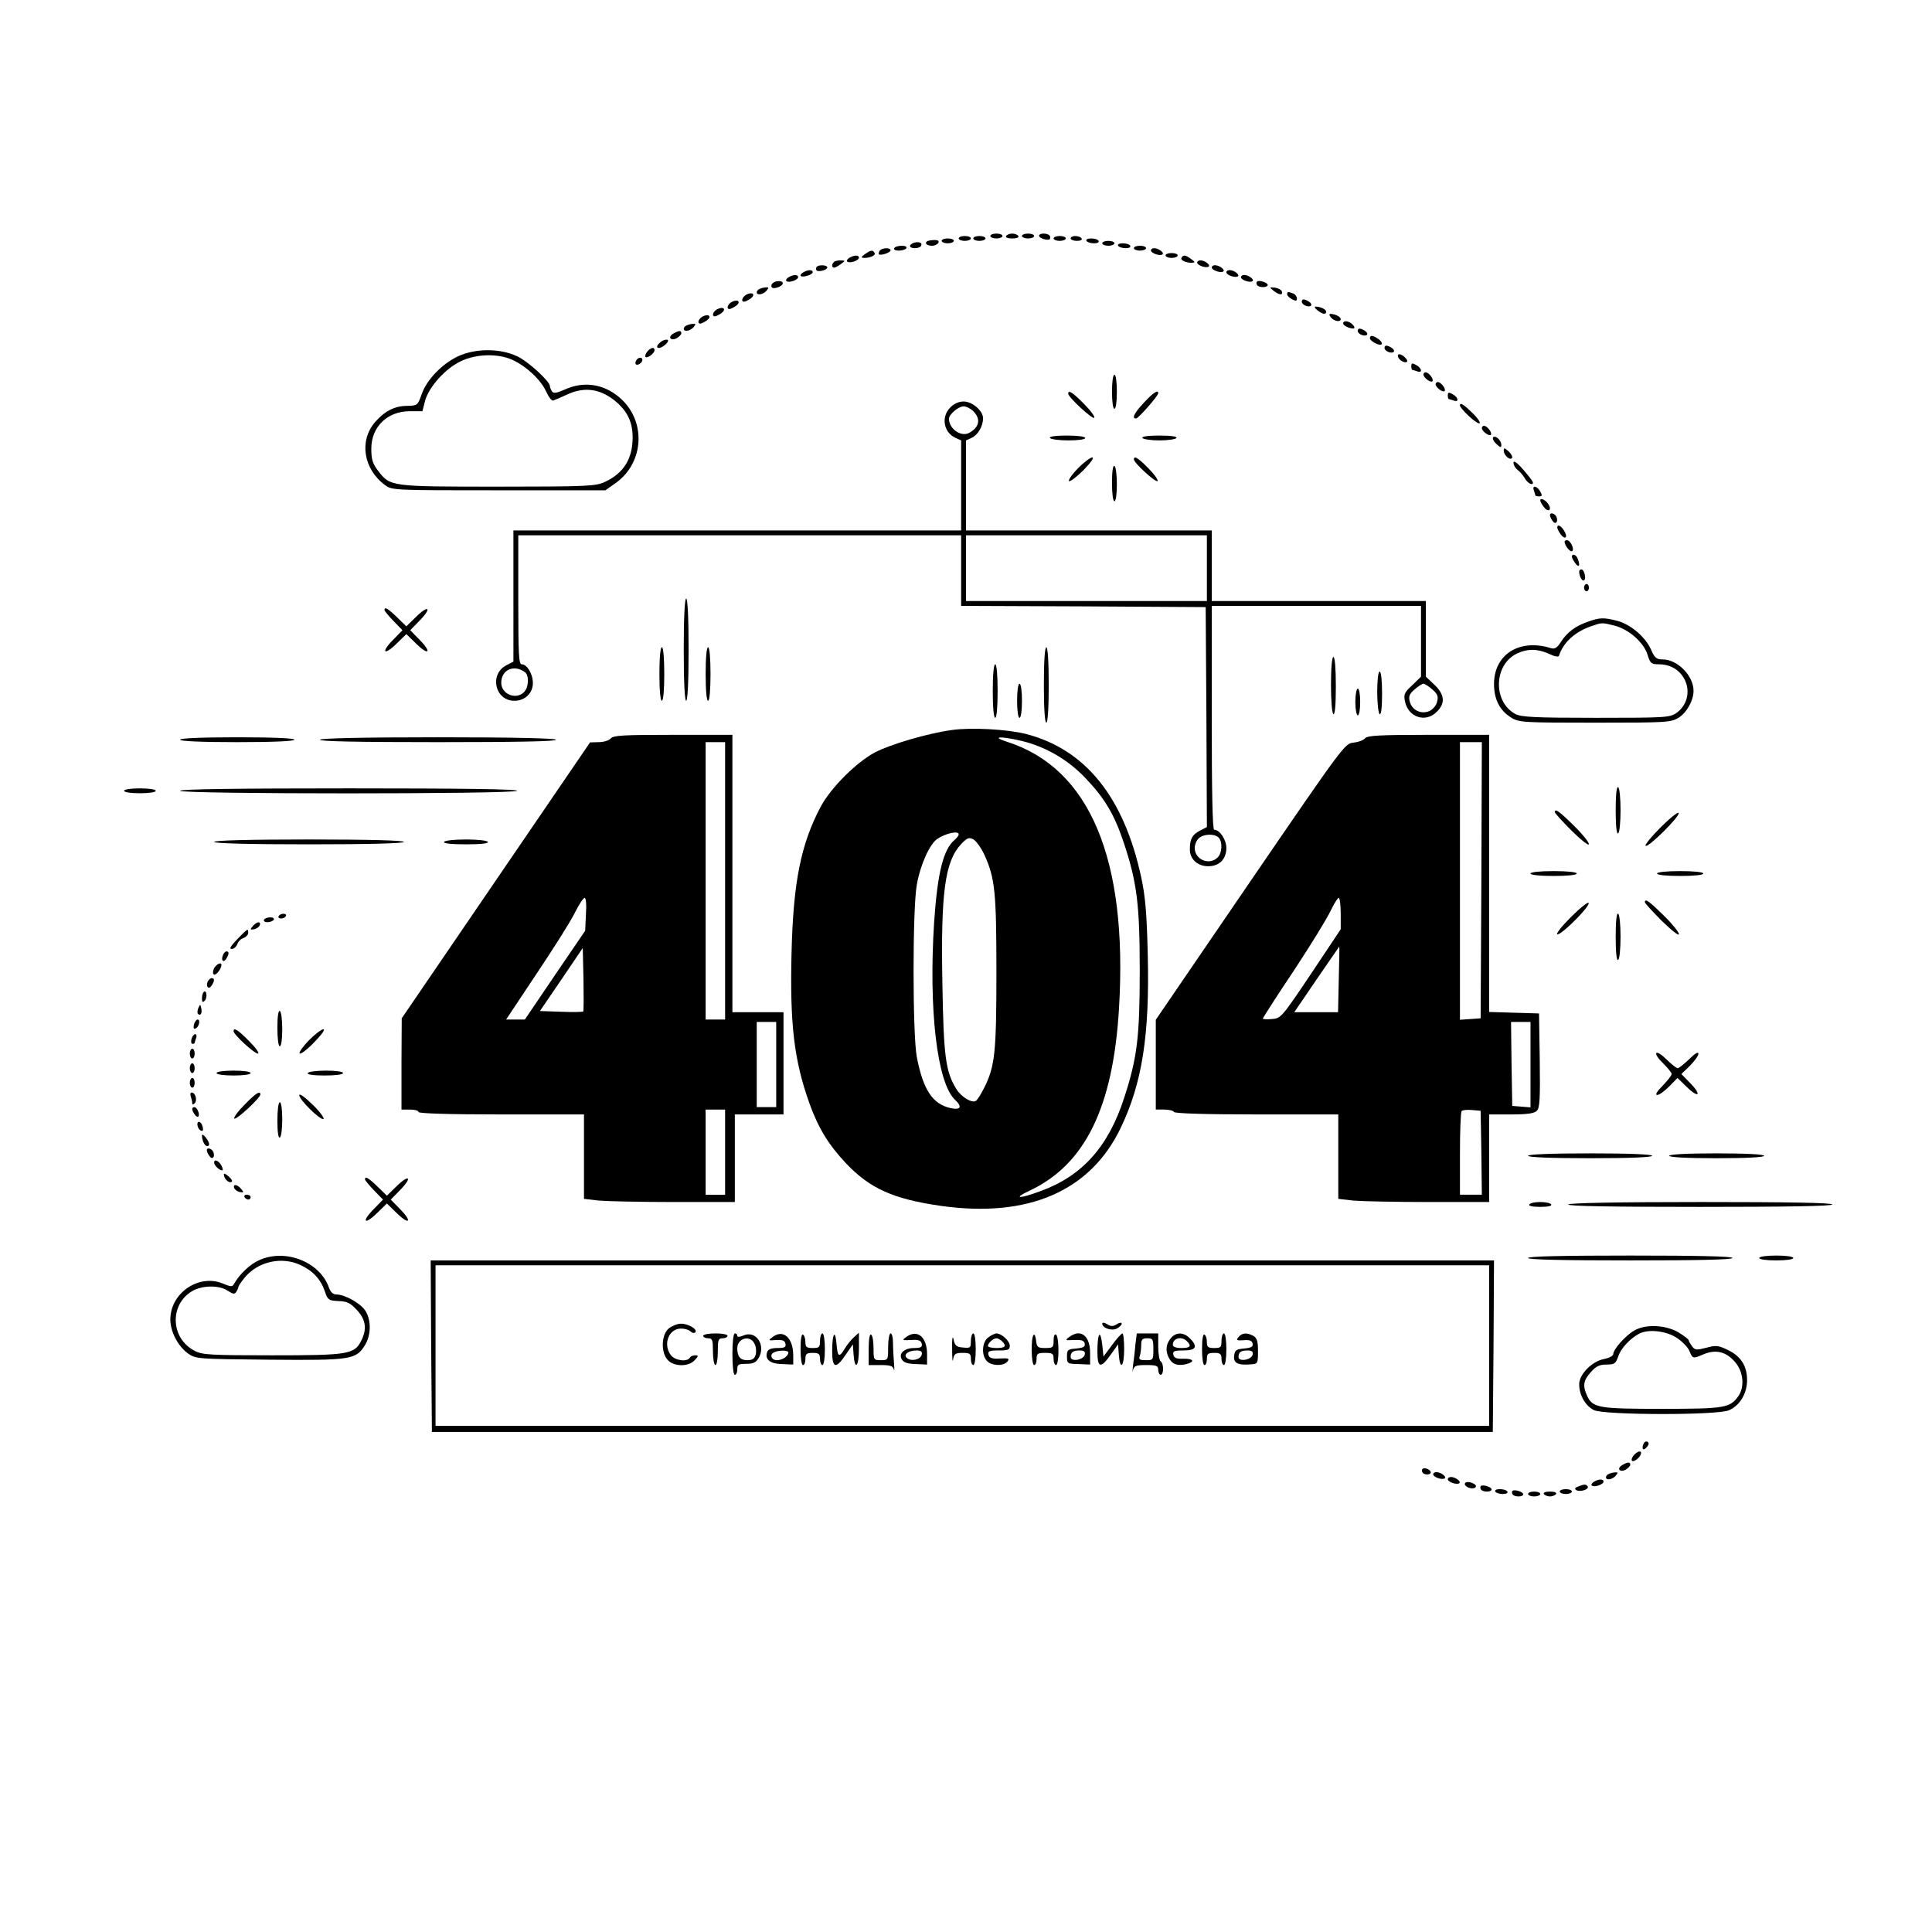 <?xml version="1.0" standalone="no"?>
<!DOCTYPE svg PUBLIC "-//W3C//DTD SVG 20010904//EN"
 "http://www.w3.org/TR/2001/REC-SVG-20010904/DTD/svg10.dtd">
<svg version="1.0" xmlns="http://www.w3.org/2000/svg"
 width="794pt" height="794pt" viewBox="0 0 794 794"
 preserveAspectRatio="xMidYMid meet">

<g transform="translate(0,794) scale(0.1,-0.1)"
fill="#000000" stroke="none">
<path d="M4070 6970 c0 -5 11 -10 25 -10 14 0 25 5 25 10 0 6 -11 10 -25 10
-14 0 -25 -4 -25 -10z"/>
<path d="M4135 6970 c-4 -6 7 -10 25 -10 18 0 29 4 25 10 -3 6 -15 10 -25 10
-10 0 -22 -4 -25 -10z"/>
<path d="M4200 6970 c0 -5 11 -10 25 -10 14 0 25 5 25 10 0 6 -11 10 -25 10
-14 0 -25 -4 -25 -10z"/>
<path d="M4270 6971 c0 -10 36 -21 44 -14 3 3 3 10 0 14 -7 12 -44 12 -44 0z"/>
<path d="M3940 6960 c0 -5 11 -10 25 -10 14 0 25 5 25 10 0 6 -11 10 -25 10
-14 0 -25 -4 -25 -10z"/>
<path d="M4000 6960 c0 -5 11 -10 25 -10 14 0 25 5 25 10 0 6 -11 10 -25 10
-14 0 -25 -4 -25 -10z"/>
<path d="M4330 6960 c0 -5 11 -10 25 -10 14 0 25 5 25 10 0 6 -11 10 -25 10
-14 0 -25 -4 -25 -10z"/>
<path d="M4400 6960 c0 -5 12 -10 26 -10 14 0 23 4 19 10 -3 6 -15 10 -26 10
-10 0 -19 -4 -19 -10z"/>
<path d="M3822 6952 c-26 -4 -20 -22 8 -22 20 0 36 16 23 22 -5 2 -18 2 -31 0z"/>
<path d="M3870 6950 c0 -5 11 -10 25 -10 14 0 25 5 25 10 0 6 -11 10 -25 10
-14 0 -25 -4 -25 -10z"/>
<path d="M4465 6950 c3 -5 17 -10 31 -10 14 0 22 4 19 10 -3 6 -17 10 -31 10
-14 0 -22 -4 -19 -10z"/>
<path d="M3758 6943 c-10 -3 -18 -9 -18 -14 0 -12 37 -12 45 0 7 12 -5 19 -27
14z"/>
<path d="M4530 6940 c0 -5 11 -10 25 -10 14 0 25 5 25 10 0 6 -11 10 -25 10
-14 0 -25 -4 -25 -10z"/>
<path d="M4595 6930 c3 -5 17 -10 31 -10 14 0 22 4 19 10 -3 6 -17 10 -31 10
-14 0 -22 -4 -19 -10z"/>
<path d="M3675 6920 c-3 -6 5 -10 19 -10 14 0 28 5 31 10 3 6 -5 10 -19 10
-14 0 -28 -4 -31 -10z"/>
<path d="M4660 6920 c0 -5 11 -10 25 -10 14 0 25 5 25 10 0 6 -11 10 -25 10
-14 0 -25 -4 -25 -10z"/>
<path d="M3615 6909 c-4 -6 -5 -12 -3 -14 7 -7 48 7 48 16 0 13 -37 11 -45 -2z"/>
<path d="M4730 6911 c0 -12 39 -25 48 -16 7 7 -17 25 -35 25 -7 0 -13 -4 -13
-9z"/>
<path d="M3554 6895 c-16 -12 -17 -14 -2 -15 25 0 49 11 42 21 -7 13 -17 11
-40 -6z"/>
<path d="M4790 6890 c0 -5 11 -10 25 -10 14 0 25 5 25 10 0 6 -11 10 -25 10
-14 0 -25 -4 -25 -10z"/>
<path d="M3490 6880 c-8 -5 -12 -12 -8 -15 9 -9 48 4 48 16 0 12 -21 11 -40
-1z"/>
<path d="M4856 6881 c-7 -10 17 -21 42 -21 15 1 14 3 -2 15 -23 17 -33 19 -40
6z"/>
<path d="M3427 6863 c-10 -9 -9 -23 1 -23 5 0 17 7 28 15 19 14 19 14 -2 15
-11 0 -24 -3 -27 -7z"/>
<path d="M4920 6861 c0 -12 39 -25 48 -16 7 7 -17 25 -35 25 -7 0 -13 -4 -13
-9z"/>
<path d="M3357 6844 c-4 -4 -4 -10 -2 -14 6 -10 45 0 45 11 0 10 -33 12 -43 3z"/>
<path d="M4980 6841 c0 -12 39 -25 48 -16 7 7 -17 25 -35 25 -7 0 -13 -4 -13
-9z"/>
<path d="M3300 6820 c-8 -5 -12 -11 -9 -14 7 -8 49 5 49 15 0 12 -21 11 -40
-1z"/>
<path d="M5040 6821 c0 -12 39 -25 48 -16 7 7 -17 25 -35 25 -7 0 -13 -4 -13
-9z"/>
<path d="M3240 6800 c-8 -5 -12 -12 -8 -15 9 -9 48 4 48 16 0 12 -21 11 -40
-1z"/>
<path d="M5100 6801 c0 -12 39 -25 48 -16 7 7 -17 25 -35 25 -7 0 -13 -4 -13
-9z"/>
<path d="M3188 6783 c-10 -3 -18 -10 -18 -18 0 -8 7 -11 20 -8 38 10 35 34 -2
26z"/>
<path d="M5166 6783 c-3 -3 -3 -10 0 -14 7 -12 44 -12 44 0 0 10 -36 21 -44
14z"/>
<path d="M3123 6753 c-7 -2 -13 -9 -13 -14 0 -14 26 -10 40 6 10 12 10 15 -1
14 -8 0 -20 -3 -26 -6z"/>
<path d="M5234 6745 c24 -18 39 -20 34 -2 -3 6 -15 13 -29 15 -23 2 -23 2 -5
-13z"/>
<path d="M3067 6729 c-17 -10 -23 -29 -9 -29 5 0 16 6 27 13 22 17 7 29 -18
16z"/>
<path d="M5290 6730 c0 -5 9 -14 20 -20 16 -8 20 -8 20 4 0 7 -7 17 -16 20
-21 8 -24 8 -24 -4z"/>
<path d="M3007 6699 c-17 -10 -23 -29 -9 -29 5 0 16 6 27 13 22 17 7 29 -18
16z"/>
<path d="M5350 6700 c0 -13 28 -25 38 -16 3 4 0 11 -8 16 -20 13 -30 12 -30 0z"/>
<path d="M2947 6669 c-17 -10 -23 -29 -9 -29 5 0 16 6 27 13 22 17 7 29 -18
16z"/>
<path d="M5414 6665 c22 -17 36 -19 36 -6 0 10 -24 21 -43 21 -7 0 -3 -7 7
-15z"/>
<path d="M2887 6639 c-17 -10 -23 -29 -9 -29 5 0 16 6 27 13 22 17 7 29 -18
16z"/>
<path d="M5470 6635 c14 -16 40 -20 40 -6 0 9 -24 21 -42 21 -6 0 -6 -6 2 -15z"/>
<path d="M5520 6611 c0 -9 24 -21 42 -21 6 0 6 6 -2 15 -14 16 -40 20 -40 6z"/>
<path d="M2823 6603 c-7 -2 -13 -9 -13 -14 0 -14 26 -10 40 6 10 12 10 15 -1
14 -8 0 -20 -3 -26 -6z"/>
<path d="M5580 6580 c0 -13 28 -25 38 -16 3 4 0 11 -8 16 -20 13 -30 12 -30 0z"/>
<path d="M2767 6569 c-24 -14 -11 -32 14 -19 10 6 19 15 19 20 0 13 -10 12
-33 -1z"/>
<path d="M5630 6550 c0 -12 40 -33 48 -25 4 4 -2 13 -12 21 -23 16 -36 18 -36
4z"/>
<path d="M2717 6536 c-18 -14 -22 -26 -9 -26 15 0 45 27 36 33 -5 3 -17 0 -27
-7z"/>
<path d="M5690 6510 c0 -13 28 -25 38 -16 3 4 0 11 -8 16 -20 13 -30 12 -30 0z"/>
<path d="M2660 6495 c-7 -9 -10 -18 -7 -22 8 -7 37 15 37 28 0 14 -16 11 -30
-6z"/>
<path d="M1883 6476 c-66 -31 -129 -96 -150 -156 -16 -46 -18 -47 -59 -48 -52
0 -92 -21 -132 -66 -67 -77 -49 -194 41 -260 28 -21 38 -21 467 -21 l438 0 44
31 c118 86 124 260 11 353 -65 54 -146 65 -222 30 -35 -15 -46 -17 -53 -7 -4
7 -8 16 -8 21 0 20 -91 103 -135 123 -70 33 -170 33 -242 0z m223 -15 c57 -26
117 -82 139 -131 10 -22 23 -39 29 -36 6 2 34 14 62 27 67 29 127 21 186 -24
54 -42 78 -89 78 -154 0 -89 -37 -148 -115 -184 -37 -17 -72 -19 -438 -19
-442 0 -443 0 -493 65 -23 30 -28 48 -28 91 0 90 66 154 158 154 l52 0 11 43
c16 58 85 134 148 163 63 30 152 32 211 5z"/>
<path d="M5746 6482 c-7 -12 19 -35 34 -30 7 2 3 11 -8 21 -11 10 -23 14 -26
9z"/>
<path d="M2615 6459 c-4 -6 -5 -13 -2 -16 7 -7 27 6 27 18 0 12 -17 12 -25 -2z"/>
<path d="M5800 6435 c0 -8 2 -15 4 -15 2 0 11 -3 20 -6 23 -9 20 13 -4 26 -16
9 -20 8 -20 -5z"/>
<path d="M5850 6401 c0 -13 29 -35 37 -28 7 8 -15 37 -28 37 -5 0 -9 -4 -9 -9z"/>
<path d="M4570 6330 c0 -40 4 -70 10 -70 6 0 10 30 10 70 0 40 -4 70 -10 70
-6 0 -10 -30 -10 -70z"/>
<path d="M5900 6361 c0 -13 29 -35 37 -28 7 8 -15 37 -28 37 -5 0 -9 -4 -9 -9z"/>
<path d="M4390 6322 c0 -14 99 -106 107 -99 4 4 -15 30 -42 57 -47 48 -65 59
-65 42z"/>
<path d="M4701 6285 c-40 -43 -51 -65 -32 -65 9 0 91 93 91 104 0 16 -21 2
-59 -39z"/>
<path d="M5950 6315 c0 -8 2 -15 4 -15 2 0 11 -3 20 -6 23 -9 20 13 -4 26 -16
9 -20 8 -20 -5z"/>
<path d="M3905 6265 c-38 -38 -27 -102 21 -124 l24 -11 0 -185 0 -185 -920 0
-920 0 0 -270 0 -269 -29 -15 c-71 -37 -47 -146 33 -146 43 0 76 31 76 73 0
37 -24 77 -46 77 -12 0 -14 41 -14 265 l0 265 910 0 910 0 0 -145 0 -145 503
-2 502 -3 3 -452 2 -452 -29 -15 c-32 -17 -41 -34 -41 -77 0 -40 32 -69 75
-69 46 0 75 29 75 75 0 34 -27 75 -50 75 -7 0 -10 160 -10 460 l0 460 430 0
430 0 0 -146 0 -145 -36 -35 c-32 -29 -36 -38 -30 -66 13 -66 85 -90 131 -43
36 35 32 71 -10 111 l-35 33 0 155 0 156 -440 0 -440 0 0 145 0 145 -505 0
-505 0 0 185 0 185 24 11 c25 12 46 47 46 80 0 31 -44 69 -80 69 -19 0 -40 -9
-55 -25z m95 -15 c32 -32 25 -66 -17 -89 -34 -18 -83 17 -83 58 0 18 39 51 60
51 11 0 29 -9 40 -20z m960 -645 l0 -135 -495 0 -495 0 0 135 0 135 495 0 495
0 0 -135z m-2802 -428 c17 -13 15 -62 -4 -81 -33 -34 -94 -9 -94 38 0 54 53
77 98 43z m3728 -70 c22 -19 26 -29 20 -51 -3 -15 -18 -32 -31 -38 -34 -15
-72 3 -81 38 -6 22 -2 32 20 51 15 13 31 23 36 23 5 0 21 -10 36 -23z m-878
-609 c17 -17 15 -64 -4 -82 -34 -34 -94 -9 -94 39 0 13 7 31 16 39 18 19 65
21 82 4z"/>
<path d="M6000 6274 c0 -13 65 -74 79 -74 8 0 -2 17 -25 40 -37 37 -54 48 -54
34z"/>
<path d="M6090 6181 c0 -13 29 -35 37 -28 7 8 -15 37 -28 37 -5 0 -9 -4 -9 -9z"/>
<path d="M4315 6140 c3 -5 37 -10 76 -10 39 0 69 4 69 10 0 6 -32 10 -76 10
-47 0 -73 -4 -69 -10z"/>
<path d="M4695 6140 c3 -5 35 -10 70 -10 35 0 67 5 70 10 4 6 -22 10 -70 10
-48 0 -74 -4 -70 -10z"/>
<path d="M6136 6142 c-3 -5 3 -17 14 -27 17 -15 20 -16 20 -3 0 19 -26 42 -34
30z"/>
<path d="M6180 6088 c0 -19 26 -42 34 -30 3 5 -3 17 -14 27 -17 15 -20 16 -20
3z"/>
<path d="M4430 6015 c-24 -24 -40 -48 -37 -52 4 -4 31 16 60 45 30 31 45 52
36 52 -8 0 -35 -20 -59 -45z"/>
<path d="M4660 6052 c0 -14 89 -96 97 -89 4 4 -13 28 -37 52 -42 43 -60 54
-60 37z"/>
<path d="M6220 6038 c0 -9 8 -23 18 -30 9 -7 22 -22 28 -33 11 -20 34 -33 34
-18 0 4 -18 28 -40 53 -26 30 -40 39 -40 28z"/>
<path d="M4570 5956 c0 -44 4 -76 10 -76 6 0 10 30 10 69 0 39 -4 73 -10 76
-6 4 -10 -22 -10 -69z"/>
<path d="M6304 5924 c3 -9 6 -18 6 -20 0 -2 7 -4 15 -4 13 0 14 4 5 20 -13 24
-35 27 -26 4z"/>
<path d="M6330 5883 c0 -4 7 -17 15 -27 17 -23 34 -13 19 11 -12 19 -34 29
-34 16z"/>
<path d="M6370 5823 c0 -5 4 -15 10 -23 11 -18 25 -7 17 15 -6 15 -27 21 -27
8z"/>
<path d="M6400 5772 c0 -5 6 -17 14 -28 19 -25 31 -12 14 15 -13 21 -28 28
-28 13z"/>
<path d="M6430 5714 c0 -15 22 -44 31 -39 11 7 -7 45 -21 45 -6 0 -10 -3 -10
-6z"/>
<path d="M6460 5652 c0 -5 7 -17 15 -28 15 -19 20 -8 9 20 -6 17 -24 22 -24 8z"/>
<path d="M6490 5591 c0 -19 12 -41 20 -36 10 6 1 45 -11 45 -5 0 -9 -4 -9 -9z"/>
<path d="M6510 5525 c0 -8 5 -15 10 -15 6 0 10 7 10 15 0 8 -4 15 -10 15 -5 0
-10 -7 -10 -15z"/>
<path d="M2810 5270 c0 -133 4 -210 10 -210 6 0 10 77 10 210 0 133 -4 210
-10 210 -6 0 -10 -77 -10 -210z"/>
<path d="M1580 5433 c0 -4 17 -24 37 -45 l37 -38 -39 -40 c-51 -52 -37 -66 15
-15 l40 39 40 -39 c52 -51 66 -37 15 15 l-39 40 39 40 c51 52 37 66 -15 15
l-40 -39 -38 37 c-37 36 -52 45 -52 30z"/>
<path d="M6526 5385 c-52 -18 -86 -44 -111 -83 -15 -24 -25 -30 -40 -26 -130
41 -235 -25 -235 -147 0 -64 24 -110 72 -139 31 -19 51 -20 343 -20 293 0 312
1 343 20 34 21 62 71 62 111 0 62 -66 129 -127 129 -25 0 -33 6 -48 41 -24 53
-85 104 -140 118 -55 14 -71 13 -119 -4z m109 -16 c59 -15 121 -70 136 -120
11 -35 15 -39 46 -39 49 0 88 -24 108 -66 22 -47 8 -103 -34 -133 -28 -20 -43
-21 -331 -21 -252 0 -306 3 -331 15 -94 49 -91 203 5 249 44 21 86 20 132 -1
22 -11 39 -14 41 -8 18 55 64 97 131 121 46 16 44 16 97 3z"/>
<path d="M2710 5170 c0 -67 4 -110 10 -110 6 0 10 43 10 110 0 67 -4 110 -10
110 -6 0 -10 -43 -10 -110z"/>
<path d="M2900 5170 c0 -67 4 -110 10 -110 6 0 10 43 10 110 0 67 -4 110 -10
110 -6 0 -10 -43 -10 -110z"/>
<path d="M4290 5125 c0 -97 4 -155 10 -155 6 0 10 58 10 155 0 97 -4 155 -10
155 -6 0 -10 -58 -10 -155z"/>
<path d="M5470 5126 c0 -66 4 -117 10 -121 6 -4 10 37 10 114 0 74 -4 121 -10
121 -6 0 -10 -45 -10 -114z"/>
<path d="M4080 5100 c0 -67 4 -110 10 -110 6 0 10 43 10 110 0 67 -4 110 -10
110 -6 0 -10 -43 -10 -110z"/>
<path d="M5660 5096 c0 -47 5 -88 10 -91 6 -4 10 27 10 84 0 54 -4 91 -10 91
-6 0 -10 -35 -10 -84z"/>
<path d="M4180 5060 c0 -40 4 -70 10 -70 6 0 10 30 10 70 0 40 -4 70 -10 70
-6 0 -10 -30 -10 -70z"/>
<path d="M5570 5055 c0 -30 5 -55 10 -55 6 0 10 25 10 55 0 30 -4 55 -10 55
-5 0 -10 -25 -10 -55z"/>
<path d="M3913 4940 c-101 -14 -251 -58 -317 -92 -77 -41 -181 -145 -223 -223
-82 -155 -113 -311 -120 -602 -7 -291 10 -439 73 -616 37 -103 78 -170 150
-247 99 -105 196 -148 392 -176 357 -50 612 60 737 319 89 185 120 382 112
712 -4 171 -10 242 -27 320 -71 329 -229 526 -475 589 -77 19 -222 27 -302 16z
m286 -45 c99 -24 192 -78 264 -155 78 -82 117 -148 156 -265 54 -163 65 -253
65 -525 0 -271 -10 -356 -64 -522 -65 -201 -173 -322 -346 -384 -86 -32 -113
-30 -44 2 229 107 345 342 369 753 36 610 -120 983 -459 1092 -69 22 -31 25
59 4z m-259 -384 c0 -5 -7 -14 -16 -22 -47 -39 -71 -134 -85 -339 -23 -358 12
-661 86 -730 31 -29 23 -43 -18 -34 -74 16 -113 75 -139 209 -18 95 -18 613 0
710 15 83 53 167 85 188 35 23 87 34 87 18z m106 -85 c43 -95 49 -151 49 -481
0 -332 -6 -388 -51 -477 -13 -26 -28 -49 -33 -52 -17 -11 -61 16 -81 49 -44
71 -52 135 -57 431 -7 375 10 503 77 575 25 26 32 29 51 19 11 -7 32 -35 45
-64z"/>
<path d="M2510 4905 c-7 -8 -29 -15 -49 -15 l-36 -1 -387 -567 -387 -567 -1
-187 0 -188 35 0 c19 0 35 -4 35 -10 0 -6 120 -10 340 -10 l340 0 0 -174 0
-173 61 -7 c34 -3 174 -6 310 -6 l249 0 0 180 0 180 100 0 100 0 0 210 0 210
-105 0 -105 0 0 570 0 570 -244 0 c-204 0 -246 -2 -256 -15z m470 -585 l0
-570 -40 0 -40 0 0 570 0 570 40 0 40 0 0 -570z m-572 -137 l-3 -68 -124 -182
-124 -183 -39 0 -38 0 125 188 c69 103 140 215 157 250 17 34 35 62 41 62 5 0
8 -28 5 -67z m-11 -400 c-3 -2 -44 -3 -91 -1 l-87 3 88 129 88 130 3 -129 c1
-70 1 -130 -1 -132z m793 -218 l0 -175 -40 0 -40 0 0 175 0 175 40 0 40 0 0
-175z m-210 -360 l0 -175 -40 0 -40 0 0 175 0 175 40 0 40 0 0 -175z"/>
<path d="M5610 4906 c-6 -8 -28 -16 -47 -18 -36 -3 -41 -10 -425 -571 l-388
-568 0 -185 0 -184 34 0 c19 0 38 -4 41 -10 4 -6 128 -10 341 -10 l334 0 0
-174 0 -173 61 -7 c34 -3 174 -6 310 -6 l249 0 0 180 0 180 91 0 c66 0 94 4
105 15 12 11 14 49 12 207 l-3 193 -102 3 -103 3 0 569 0 570 -249 0 c-204 0
-251 -3 -261 -14z m478 -583 l-3 -568 -42 -3 -43 -3 0 570 0 571 45 0 45 0 -2
-567z m-578 -138 l0 -64 -122 -183 c-120 -179 -124 -183 -160 -186 -21 -2 -38
-1 -38 2 0 3 57 92 128 198 70 106 138 217 151 246 14 28 28 52 33 52 4 0 8
-29 8 -65z m-8 -270 l-3 -135 -90 0 -90 0 92 135 c51 74 93 135 93 135 1 0 0
-61 -2 -135z m788 -351 l0 -175 -37 3 -38 3 -3 173 -2 172 40 0 40 0 0 -176z
m-202 -361 l2 -173 -45 0 -45 0 0 168 c0 93 3 172 7 176 4 4 23 6 43 4 l35 -3
3 -172z"/>
<path d="M740 4900 c0 -6 85 -10 235 -10 150 0 235 4 235 10 0 6 -85 10 -235
10 -150 0 -235 -4 -235 -10z"/>
<path d="M1315 4900 c-4 -7 160 -10 485 -10 325 0 489 3 485 10 -4 6 -177 10
-485 10 -308 0 -481 -4 -485 -10z"/>
<path d="M6640 4610 c0 -65 4 -99 10 -95 6 3 10 46 10 95 0 49 -4 92 -10 95
-6 4 -10 -30 -10 -95z"/>
<path d="M510 4690 c0 -6 28 -10 65 -10 37 0 65 4 65 10 0 6 -28 10 -65 10
-37 0 -65 -4 -65 -10z"/>
<path d="M740 4690 c0 -14 1376 -14 1385 0 4 7 -228 10 -689 10 -457 0 -696
-3 -696 -10z"/>
<path d="M6390 4602 c0 -4 32 -39 70 -77 39 -38 70 -63 70 -54 0 8 -28 43 -63
77 -60 59 -77 71 -77 54z"/>
<path d="M6825 4540 c-38 -38 -66 -72 -62 -76 9 -10 141 120 136 135 -2 6 -35
-20 -74 -59z"/>
<path d="M880 4480 c0 -6 137 -10 390 -10 253 0 390 4 390 10 0 6 -137 10
-390 10 -253 0 -390 -4 -390 -10z"/>
<path d="M1825 4480 c-4 -6 28 -10 90 -10 62 0 94 4 90 10 -3 6 -44 10 -90 10
-46 0 -87 -4 -90 -10z"/>
<path d="M6290 4350 c0 -6 38 -10 95 -10 57 0 95 4 95 10 0 6 -38 10 -95 10
-57 0 -95 -4 -95 -10z"/>
<path d="M6810 4350 c0 -6 38 -10 95 -10 57 0 95 4 95 10 0 6 -38 10 -95 10
-57 0 -95 -4 -95 -10z"/>
<path d="M6455 4170 c-38 -38 -63 -70 -54 -70 19 0 133 114 128 129 -2 6 -35
-20 -74 -59z"/>
<path d="M6760 4232 c0 -4 32 -39 70 -77 39 -38 70 -63 70 -54 0 8 -28 43 -63
77 -60 59 -77 71 -77 54z"/>
<path d="M1151 4181 c-7 -5 -9 -11 -4 -14 5 -3 15 -2 22 2 7 5 9 11 4 14 -5 3
-15 2 -22 -2z"/>
<path d="M6640 4090 c0 -65 4 -99 10 -95 6 3 10 46 10 95 0 49 -4 92 -10 95
-6 4 -10 -30 -10 -95z"/>
<path d="M1085 4160 c-3 -5 3 -10 14 -10 11 0 23 5 26 10 3 6 -3 10 -14 10
-11 0 -23 -4 -26 -10z"/>
<path d="M1039 4134 c-12 -14 -11 -16 5 -13 11 2 21 10 24 17 5 17 -13 15 -29
-4z"/>
<path d="M975 4080 c-27 -28 -34 -40 -23 -40 9 0 19 9 23 19 3 11 15 23 26 26
10 4 19 13 19 21 0 20 -1 19 -45 -26z"/>
<path d="M916 4014 c-9 -22 3 -32 14 -14 12 19 12 30 1 30 -5 0 -12 -7 -15
-16z"/>
<path d="M880 3961 c-6 -13 -6 -22 -1 -26 9 -5 31 24 31 39 0 14 -20 4 -30
-13z"/>
<path d="M853 3905 c-8 -22 6 -33 17 -15 13 20 12 30 0 30 -6 0 -13 -7 -17
-15z"/>
<path d="M838 3864 c-5 -4 -8 -16 -8 -28 0 -14 3 -17 11 -9 6 6 9 19 7 28 -1
9 -6 13 -10 9z"/>
<path d="M815 3797 c-4 -10 -5 -21 -1 -24 10 -10 18 4 13 24 -4 17 -4 17 -12
0z"/>
<path d="M1140 3716 c0 -44 4 -76 10 -76 6 0 10 30 10 69 0 39 -4 73 -10 76
-6 4 -10 -22 -10 -69z"/>
<path d="M797 3729 c-3 -13 -1 -19 6 -16 15 5 22 37 9 37 -5 0 -12 -9 -15 -21z"/>
<path d="M960 3702 c0 -14 85 -92 100 -92 8 0 -8 23 -35 50 -47 48 -65 59 -65
42z"/>
<path d="M1271 3666 c-24 -24 -42 -49 -40 -55 2 -6 29 13 59 44 31 32 48 55
39 55 -8 0 -34 -20 -58 -44z"/>
<path d="M787 3670 c-3 -11 -1 -20 4 -20 5 0 9 2 9 4 0 2 3 11 6 20 3 9 2 16
-4 16 -5 0 -12 -9 -15 -20z"/>
<path d="M780 3610 c0 -11 5 -20 10 -20 6 0 10 9 10 20 0 11 -4 20 -10 20 -5
0 -10 -9 -10 -20z"/>
<path d="M6807 3612 c-4 -5 9 -24 28 -42 19 -19 35 -38 35 -44 0 -6 -17 -27
-37 -48 -24 -24 -32 -38 -22 -38 8 0 30 16 49 35 l34 35 38 -37 c49 -48 63
-34 15 15 l-37 38 35 34 c19 19 35 41 35 49 0 10 -14 2 -38 -22 -21 -20 -42
-37 -47 -37 -5 0 -26 16 -46 36 -20 20 -39 32 -42 26z"/>
<path d="M780 3550 c0 -11 5 -20 10 -20 6 0 10 9 10 20 0 11 -4 20 -10 20 -5
0 -10 -9 -10 -20z"/>
<path d="M890 3530 c0 -6 30 -10 70 -10 40 0 70 4 70 10 0 6 -30 10 -70 10
-40 0 -70 -4 -70 -10z"/>
<path d="M1265 3530 c-4 -6 22 -10 69 -10 44 0 76 4 76 10 0 6 -30 10 -69 10
-39 0 -73 -4 -76 -10z"/>
<path d="M780 3490 c0 -11 5 -20 10 -20 6 0 10 9 10 20 0 11 -4 20 -10 20 -5
0 -10 -9 -10 -20z"/>
<path d="M784 3434 c3 -9 6 -21 6 -27 0 -8 3 -8 10 -1 12 12 3 44 -12 44 -6 0
-7 -7 -4 -16z"/>
<path d="M1005 3400 c-27 -27 -46 -53 -42 -57 8 -7 107 85 107 99 0 17 -18 6
-65 -42z"/>
<path d="M1230 3439 c0 -19 85 -102 99 -98 6 2 -13 29 -44 59 -32 31 -55 48
-55 39z"/>
<path d="M1140 3334 c0 -47 4 -73 10 -69 6 3 10 37 10 76 0 39 -4 69 -10 69
-6 0 -10 -32 -10 -76z"/>
<path d="M790 3383 c0 -14 19 -38 25 -32 8 8 -5 39 -16 39 -5 0 -9 -3 -9 -7z"/>
<path d="M812 3313 c2 -9 8 -18 15 -20 7 -3 9 3 6 16 -6 25 -26 28 -21 4z"/>
<path d="M830 3273 c0 -19 11 -43 21 -43 13 0 11 14 -6 36 -8 10 -15 14 -15 7z"/>
<path d="M850 3213 c0 -5 4 -15 10 -23 11 -18 25 -7 17 15 -6 15 -27 21 -27 8z"/>
<path d="M6280 3190 c0 -6 92 -10 255 -10 163 0 255 4 255 10 0 6 -92 10 -255
10 -163 0 -255 -4 -255 -10z"/>
<path d="M6860 3190 c0 -6 72 -10 195 -10 123 0 195 4 195 10 0 6 -72 10 -195
10 -123 0 -195 -4 -195 -10z"/>
<path d="M880 3162 c0 -11 22 -32 32 -32 5 0 4 9 -2 20 -11 20 -30 28 -30 12z"/>
<path d="M920 3114 c0 -17 18 -36 30 -32 7 2 4 10 -9 22 -12 11 -21 15 -21 10z"/>
<path d="M1500 3093 c0 -4 17 -24 37 -45 l37 -38 -39 -40 c-51 -52 -37 -66 15
-15 l40 39 40 -39 c52 -51 66 -37 15 15 l-39 40 39 40 c51 52 37 66 -15 15
l-40 -39 -38 37 c-37 36 -52 45 -52 30z"/>
<path d="M962 3058 c3 -7 13 -15 24 -17 16 -3 17 -1 5 13 -16 19 -34 21 -29 4z"/>
<path d="M1005 3020 c3 -5 10 -10 16 -10 5 0 9 5 9 10 0 6 -7 10 -16 10 -8 0
-12 -4 -9 -10z"/>
<path d="M6285 2990 c-4 -6 13 -10 45 -10 32 0 49 4 45 10 -3 6 -24 10 -45 10
-21 0 -42 -4 -45 -10z"/>
<path d="M6445 2990 c-4 -7 178 -10 539 -10 357 0 546 3 546 10 0 7 -186 10
-539 10 -349 0 -542 -4 -546 -10z"/>
<path d="M1065 2761 c-37 -16 -81 -58 -103 -97 -7 -13 -13 -13 -46 1 -99 41
-216 -39 -216 -148 0 -49 31 -109 72 -139 33 -23 37 -23 335 -26 336 -3 356 0
393 60 25 41 26 100 3 139 -18 31 -85 69 -120 69 -14 0 -24 9 -31 28 -37 106
-179 162 -287 113z m170 -20 c50 -23 83 -58 100 -108 12 -36 16 -38 56 -40 36
-1 49 -8 76 -37 37 -40 42 -79 17 -127 -28 -55 -54 -59 -366 -59 -250 0 -287
2 -317 18 -100 50 -106 190 -11 246 41 24 110 25 145 2 23 -15 29 -16 36 -5 5
8 9 17 9 21 0 3 12 21 27 39 55 65 151 86 228 50z"/>
<path d="M6280 2770 c0 -7 147 -10 420 -10 273 0 420 3 420 10 0 7 -147 10
-420 10 -273 0 -420 -3 -420 -10z"/>
<path d="M7230 2770 c0 -6 30 -10 70 -10 40 0 70 4 70 10 0 6 -30 10 -70 10
-40 0 -70 -4 -70 -10z"/>
<path d="M1772 2408 l3 -353 2180 0 2180 0 3 353 2 352 -2185 0 -2185 0 2
-352z m4348 2 l0 -330 -2165 0 -2165 0 0 330 0 330 2165 0 2165 0 0 -330z"/>
<path d="M4530 2500 c0 -18 39 -31 60 -20 11 6 20 15 20 20 0 6 -9 5 -20 -2
-16 -10 -24 -10 -40 0 -11 7 -20 8 -20 2z"/>
<path d="M2749 2481 c-31 -25 -34 -98 -5 -130 25 -28 86 -29 111 -1 16 17 16
20 2 20 -9 0 -19 -4 -22 -10 -12 -19 -63 -11 -79 12 -32 45 -7 108 43 108 15
0 32 -5 39 -12 6 -6 15 -8 19 -4 12 12 -27 36 -58 36 -15 0 -37 -9 -50 -19z"/>
<path d="M2890 2450 c0 -5 9 -10 20 -10 18 0 20 -7 20 -55 0 -30 5 -55 10 -55
6 0 10 25 10 55 0 48 2 55 20 55 11 0 20 5 20 10 0 6 -22 10 -50 10 -27 0 -50
-4 -50 -10z"/>
<path d="M3010 2375 c0 -50 4 -85 10 -85 6 0 10 10 10 23 0 19 5 22 37 22 29
0 40 5 52 26 29 53 -14 114 -65 90 -15 -6 -24 -7 -24 -1 0 6 -4 10 -10 10 -6
0 -10 -35 -10 -85z m90 44 c7 -11 9 -32 6 -45 -5 -18 -13 -24 -35 -24 -29 0
-41 15 -41 49 0 41 52 56 70 20z"/>
<path d="M3175 2445 c-19 -14 -18 -15 15 -12 26 1 35 -2 38 -15 3 -15 -4 -18
-33 -18 -24 0 -38 -5 -42 -16 -11 -30 11 -49 61 -50 l46 -2 0 37 c0 73 -41
110 -85 76z m65 -63 c0 -15 -24 -32 -47 -32 -24 0 -32 25 -10 33 20 9 57 8 57
-1z"/>
<path d="M3290 2396 c0 -37 4 -66 10 -66 6 0 10 11 10 25 0 21 5 25 30 25 25
0 30 -4 30 -25 0 -14 5 -25 10 -25 6 0 10 28 10 65 0 37 -4 65 -10 65 -5 0
-10 -13 -10 -30 0 -27 -3 -30 -30 -30 -25 0 -30 4 -30 24 0 14 -4 28 -10 31
-6 4 -10 -18 -10 -59z"/>
<path d="M3428 2454 c-5 -4 -8 -34 -8 -66 0 -72 15 -76 56 -15 l29 42 3 -42
c5 -68 22 -50 22 24 l0 66 -21 -19 c-11 -10 -28 -31 -37 -46 -23 -39 -30 -35
-34 18 -2 25 -6 42 -10 38z"/>
<path d="M3570 2396 l0 -66 49 0 c39 0 51 -4 54 -17 3 -10 3 2 1 26 -2 24 -4
61 -4 82 0 22 -4 39 -10 39 -5 0 -10 -25 -10 -55 0 -54 0 -55 -30 -55 -29 0
-30 1 -30 49 0 28 -4 53 -10 56 -6 4 -10 -18 -10 -59z"/>
<path d="M3724 2445 c-18 -13 -16 -14 21 -12 30 2 40 -2 43 -15 3 -14 -3 -18
-31 -18 -42 0 -66 -24 -50 -48 7 -12 25 -17 57 -18 l46 -2 0 42 c0 72 -40 105
-86 71z m64 -72 c-4 -21 -45 -30 -62 -13 -14 14 8 30 42 30 17 0 23 -5 20 -17z"/>
<path d="M3913 2395 c0 -38 2 -58 4 -42 4 23 9 27 39 27 30 0 34 -3 34 -25 0
-14 5 -25 10 -25 6 0 10 28 10 65 0 37 -4 65 -10 65 -5 0 -10 -14 -10 -31 0
-28 -2 -30 -32 -27 -27 2 -34 8 -39 33 -4 19 -7 4 -6 -40z"/>
<path d="M4062 2444 c-26 -18 -30 -74 -6 -98 19 -20 68 -21 84 -2 10 13 5 15
-31 13 -34 -2 -44 2 -47 16 -3 14 4 17 42 17 39 0 46 3 46 19 0 20 -34 51 -55
51 -6 0 -21 -7 -33 -16z m56 -16 c20 -20 14 -28 -23 -28 -19 0 -35 4 -35 8 0
12 22 32 35 32 6 0 16 -5 23 -12z"/>
<path d="M4248 2454 c-12 -11 -10 -124 2 -124 6 0 10 11 10 25 0 22 4 25 35
25 31 0 35 -3 35 -25 0 -14 5 -25 10 -25 6 0 10 26 10 59 0 33 -4 63 -10 66
-6 4 -10 -7 -10 -24 0 -29 -3 -31 -34 -31 -31 0 -35 3 -38 31 -2 17 -6 27 -10
23z"/>
<path d="M4394 2445 c-18 -13 -16 -14 21 -12 30 1 40 -2 43 -15 2 -13 -5 -17
-35 -20 -35 -3 -38 -5 -38 -33 0 -29 2 -30 48 -31 l47 -2 0 48 c0 71 -39 101
-86 65z m64 -72 c-4 -22 -58 -31 -58 -10 0 20 10 27 37 27 18 0 24 -5 21 -17z"/>
<path d="M4518 2454 c-5 -4 -8 -34 -8 -66 0 -71 13 -74 55 -15 l30 42 3 -42
c5 -68 22 -50 22 22 0 36 -3 65 -7 65 -5 -1 -24 -22 -43 -48 l-35 -47 -5 48
c-3 27 -8 45 -12 41z"/>
<path d="M4666 2413 c-2 -27 -7 -66 -10 -88 -2 -22 -2 -30 0 -17 5 19 12 22
55 22 42 0 49 -3 49 -20 0 -11 5 -20 10 -20 6 0 10 11 10 24 0 14 -4 28 -10
31 -5 3 -10 31 -10 61 l0 54 -44 0 -44 0 -6 -47z m74 -18 c0 -44 -1 -45 -31
-45 -24 0 -30 3 -25 16 3 9 6 29 6 45 0 24 4 29 25 29 23 0 25 -4 25 -45z"/>
<path d="M4816 2445 c-23 -24 -28 -52 -14 -82 14 -30 36 -38 74 -29 37 10 29
23 -13 22 -28 -1 -38 3 -41 17 -3 14 4 17 42 17 52 0 60 16 26 50 -24 24 -53
26 -74 5z m62 -17 c20 -20 14 -28 -23 -28 -22 0 -35 5 -35 13 0 28 36 37 58
15z"/>
<path d="M4940 2396 c0 -37 4 -66 10 -66 6 0 10 11 10 25 0 21 5 25 30 25 25
0 30 -4 30 -25 0 -14 5 -25 10 -25 6 0 10 28 10 65 0 37 -4 65 -10 65 -5 0
-10 -13 -10 -30 0 -27 -3 -30 -30 -30 -25 0 -30 4 -30 24 0 14 -4 28 -10 31
-6 4 -10 -18 -10 -59z"/>
<path d="M5090 2445 c-11 -13 -8 -15 21 -13 25 2 34 -1 37 -14 2 -13 -5 -17
-35 -20 -33 -3 -38 -7 -41 -30 -4 -30 16 -40 70 -35 27 2 28 4 28 54 0 41 -4
54 -19 63 -27 14 -46 13 -61 -5z m58 -72 c-4 -22 -58 -31 -58 -10 0 20 10 27
37 27 18 0 24 -5 21 -17z"/>
<path d="M6715 2471 c-36 -21 -85 -77 -85 -96 0 -7 -17 -16 -37 -20 -50 -9
-103 -63 -103 -104 0 -44 25 -88 60 -106 42 -21 504 -22 555 -1 45 19 75 69
75 124 0 58 -25 98 -79 124 -39 19 -49 20 -89 9 -39 -10 -46 -10 -58 6 -7 10
-14 21 -14 25 0 4 -20 19 -43 33 -55 31 -136 34 -182 6z m171 -26 c23 -14 48
-38 56 -55 15 -35 14 -35 61 -15 49 20 91 10 127 -32 35 -39 41 -103 14 -141
-34 -48 -56 -52 -314 -52 -262 0 -285 4 -308 55 -18 40 -15 62 16 96 21 24 36
31 64 31 33 0 38 4 48 32 10 33 48 74 85 94 36 20 105 14 151 -13z"/>
<path d="M6754 2005 c-9 -22 1 -29 15 -11 8 10 9 16 1 21 -5 3 -13 -1 -16 -10z"/>
<path d="M6716 1961 c-10 -11 -13 -22 -8 -25 5 -3 17 3 26 13 10 11 13 22 8
25 -5 3 -17 -3 -26 -13z"/>
<path d="M6667 1919 c-24 -14 -11 -32 14 -19 10 6 19 15 19 20 0 13 -10 12
-33 -1z"/>
<path d="M5846 1903 c-3 -3 -3 -10 0 -14 7 -12 34 -11 34 0 0 11 -26 22 -34
14z"/>
<path d="M5890 1881 c0 -12 39 -25 48 -16 7 7 -17 25 -35 25 -7 0 -13 -4 -13
-9z"/>
<path d="M6613 1883 c-7 -2 -13 -9 -13 -14 0 -14 26 -10 40 6 10 12 10 15 -1
14 -8 0 -20 -3 -26 -6z"/>
<path d="M5950 1861 c0 -12 39 -25 48 -16 7 7 -17 25 -35 25 -7 0 -13 -4 -13
-9z"/>
<path d="M6550 1850 c-8 -5 -12 -12 -8 -15 9 -9 48 4 48 16 0 12 -21 11 -40
-1z"/>
<path d="M6020 1841 c0 -12 29 -23 42 -15 6 4 5 10 -3 15 -18 11 -39 11 -39 0z"/>
<path d="M6086 1833 c-3 -3 -3 -10 0 -14 7 -12 44 -12 44 0 0 10 -36 21 -44
14z"/>
<path d="M6486 1831 c-14 -5 -16 -10 -8 -15 16 -9 54 3 47 15 -7 10 -13 10
-39 0z"/>
<path d="M6145 1810 c3 -5 17 -10 31 -10 14 0 22 4 19 10 -3 6 -17 10 -31 10
-14 0 -22 -4 -19 -10z"/>
<path d="M6216 1813 c-3 -3 -3 -10 0 -14 7 -12 44 -12 44 0 0 10 -36 21 -44
14z"/>
<path d="M6410 1810 c0 -5 11 -10 25 -10 14 0 25 5 25 10 0 6 -11 10 -25 10
-14 0 -25 -4 -25 -10z"/>
<path d="M6280 1800 c0 -5 11 -10 25 -10 14 0 25 5 25 10 0 6 -11 10 -25 10
-14 0 -25 -4 -25 -10z"/>
<path d="M6345 1800 c3 -5 15 -10 25 -10 10 0 22 5 25 10 4 6 -7 10 -25 10
-18 0 -29 -4 -25 -10z"/>
</g>
</svg>
